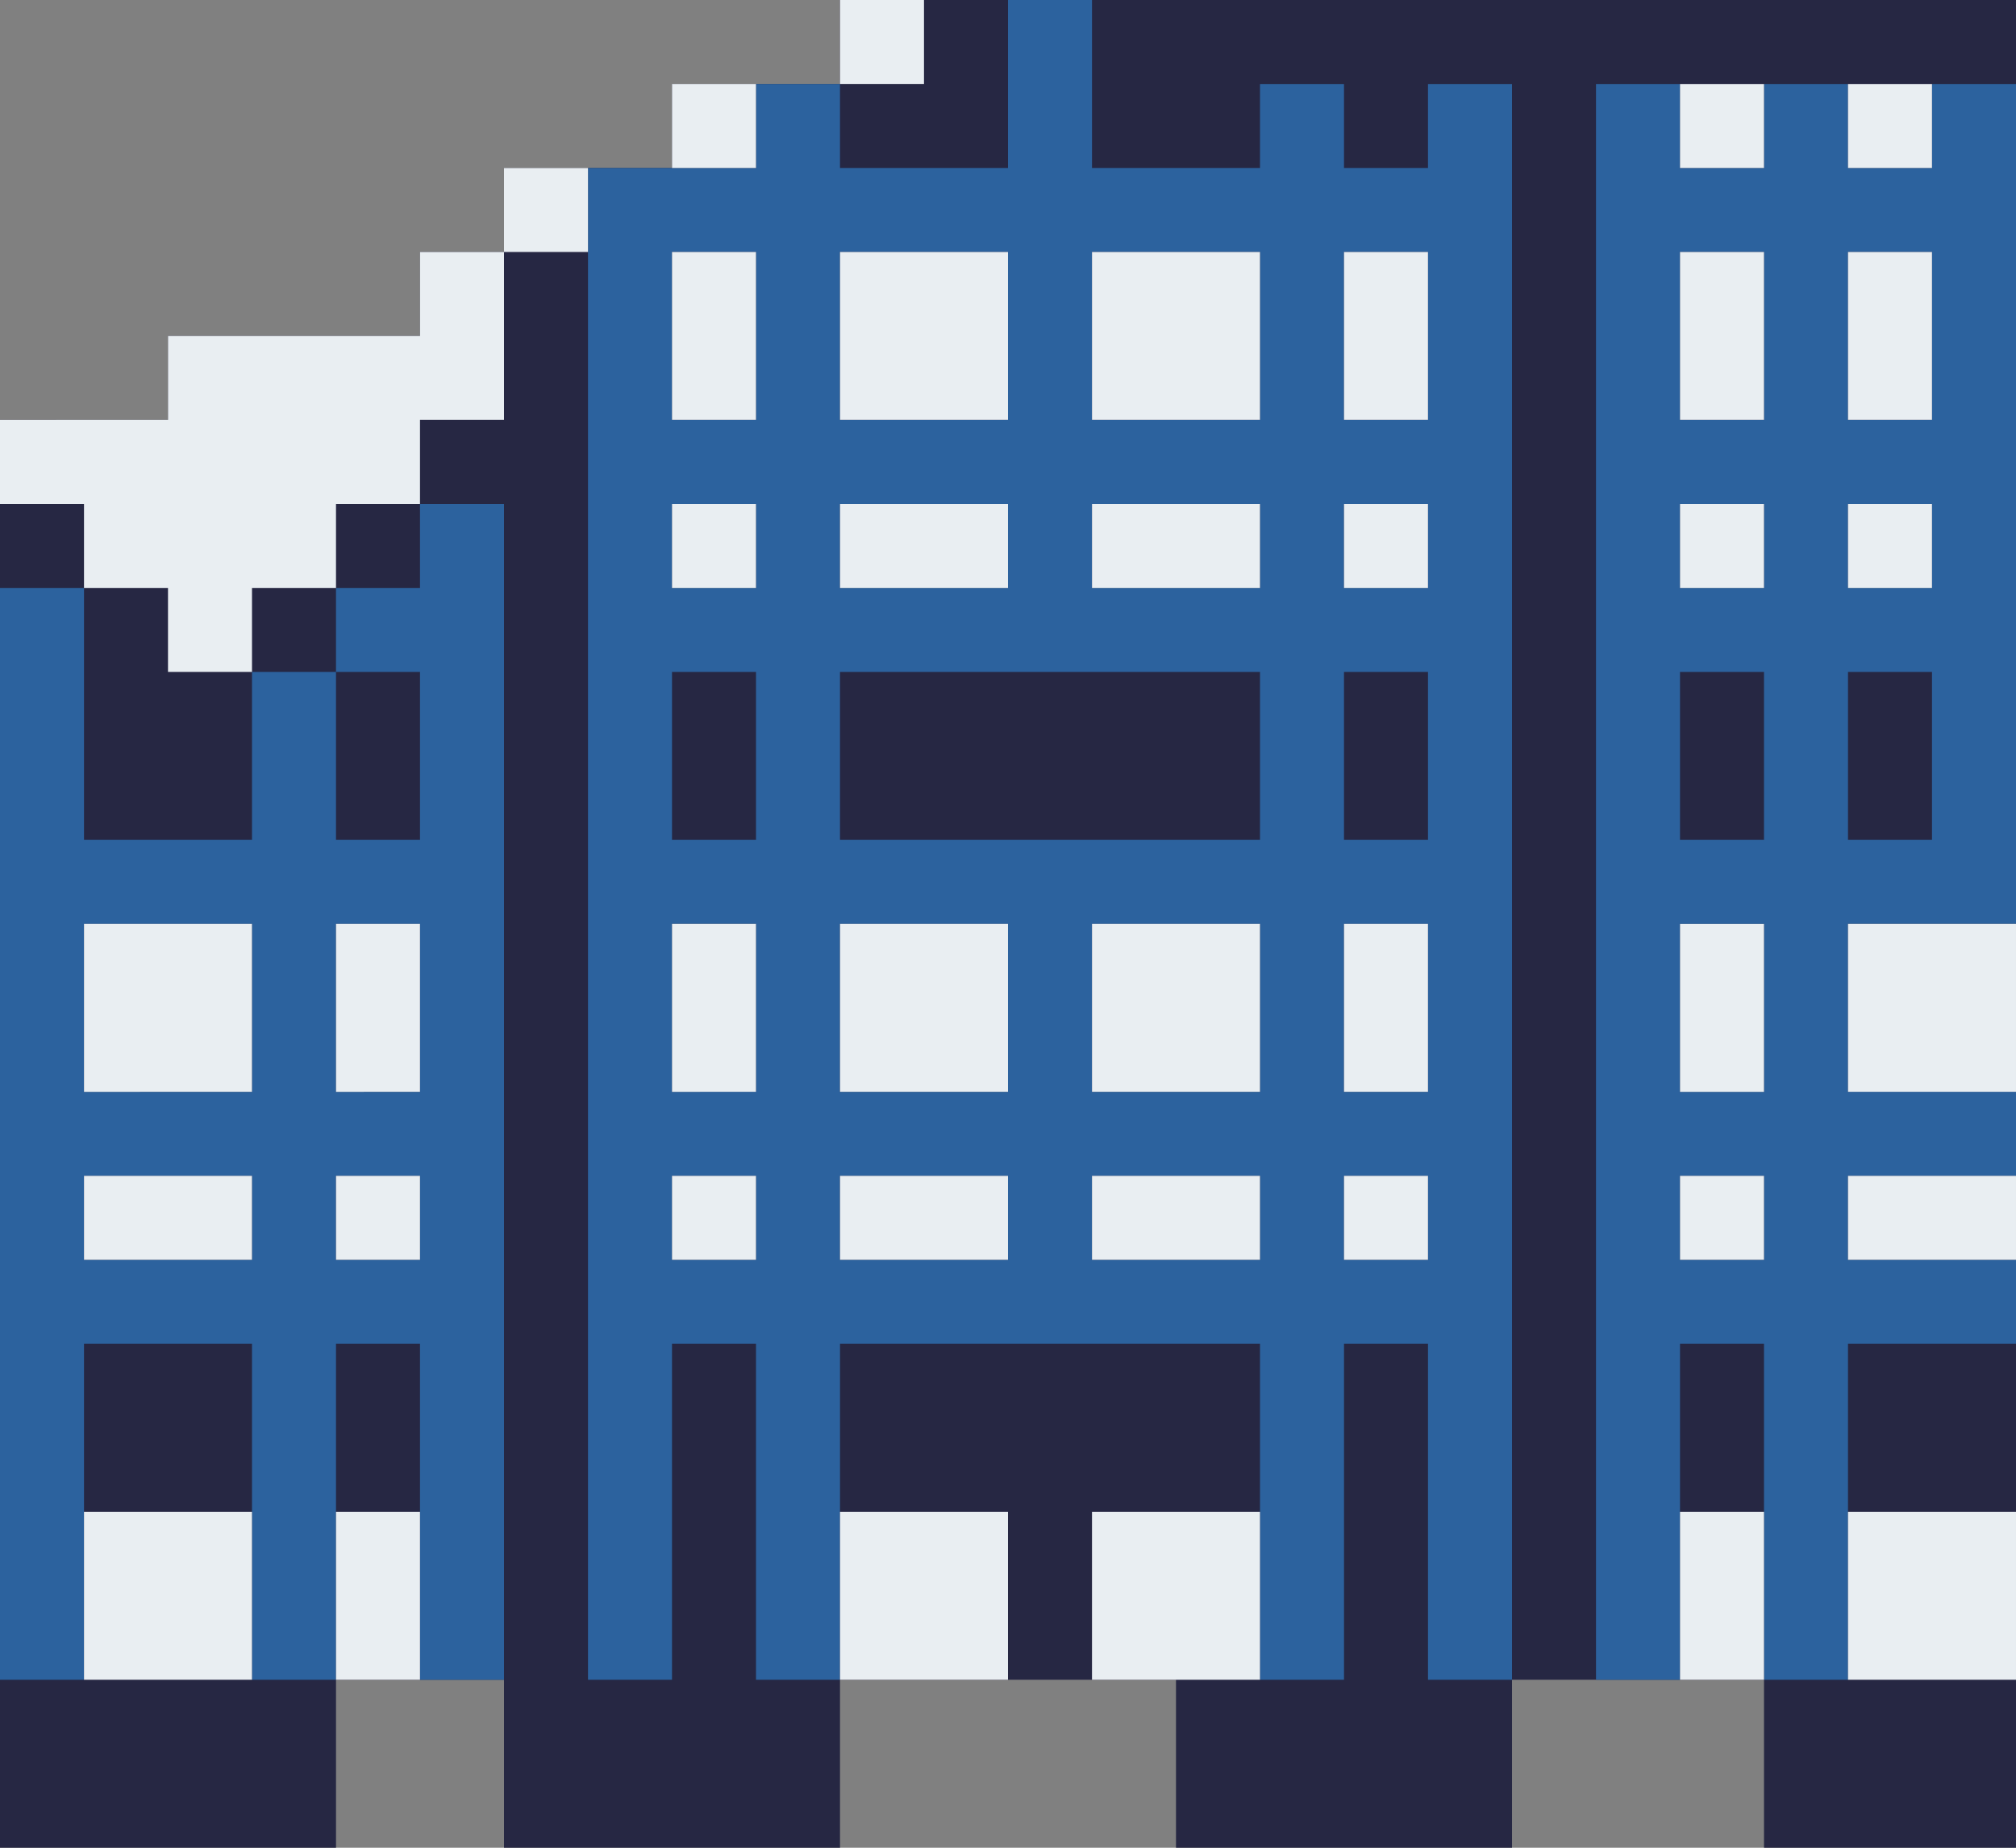 <svg xmlns="http://www.w3.org/2000/svg" viewBox="0 0 24 22"><rect x="0" y="0" width="24" height="22" fill="#808080" stroke="none"/><path d="M0,22h4v-2h2v2h4v-2h4v2h4v-2h3v2h3V0H10v1H8v1H6v1H5v1H2v1H0V22z" fill="#262743"/><path d="M0 7v13h1v-4h2v4h1v-4h1v4h1V6H5v1H4v1h1v2H4V8H3v2H1V7H0zm4 7h1v1H4v-1zm0-3h1v2H4v-2zm-3 3h2v1H1v-1zm0-3h2v2H1v-2zm8-9H7v18h1v-4h1v4h1v-4h5v4h1v-4h1v4h1V1h-1v1h-1V1h-1v1h-2V0h-1v2h-2V1H9v1zm7 12h1v1h-1v-1zm0-3h1v2h-1v-2zm0-3h1v2h-1V8zm0-2h1v1h-1V6zm0-3h1v2h-1V3zm-1 2h-2V3h2v2zm0 2h-2V6h2v1zm-2 7h2v1h-2v-1zm0-3h2v2h-2v-2zm-3 3h2v1h-2v-1zm0-3h2v2h-2v-2zm0-3h5v2h-5V8zm0-2h2v1h-2V6zm0-3h2v2h-2V3zM8 14h1v1H8v-1zm0-3h1v2H8v-2zm0-3h1v2H8V8zm0-2h1v1H8V6zm1-3v2H8V3h1zm11-2h-1v19h1v-4h1v4h1v-4h2v-1h-2v-1h2v-1h-2v-2h2V1h-1v1h-1V1h-1v1h-1V1zm2 7h1v2h-1V8zm0-2h1v1h-1V6zm0-3h1v2h-1V3zm-2 11h1v1h-1v-1zm0-3h1v2h-1v-2zm0-3h1v2h-1V8zm0-2h1v1h-1V6zm0-3h1v2h-1V3z" fill="#2c629e"/><g fill="#e9eef2"><path d="M8 3h1v2H8zm0 3h1v1H8zM6 2h1v1H6zm2-1h1v1H8zm2-1h1v1h-1zM1 14h2v1H1zm3 0h1v1H4zm4 0h1v1H8z"/><path d="M8 11h1v2H8zM2 5V4h3V3h1v2H5v1H4v1H3v1H2V7H1V6H0V5zm8 6h2v2h-2zm0 7h2v2h-2zm0-15h2v2h-2zm0 11h2v1h-2zm0-8h2v1h-2zm-6 5h1v2H4zm-3 7h2v2H1zm3 0h1v2H4zm-3-7h2v2H1zm15-8h1v2h-1zm0 3h1v1h-1zm4 8h1v1h-1zm-4 0h1v1h-1zm6 0h2v1h-2zm-6-3h1v2h-1zm6 0h2v2h-2zm-2-5h1v1h-1zm2 0h1v1h-1zm-2-3h1v2h-1zm2 0h1v2h-1zm-2-2h1v1h-1zm2 0h1v1h-1zm-2 10h1v2h-1zm-7 3h2v1h-2zm0 4h2v2h-2zm7 0h1v2h-1zm2 0h2v2h-2zM13 3h2v2h-2zm0 8h2v2h-2zm0-5h2v1h-2z"/></g></svg>